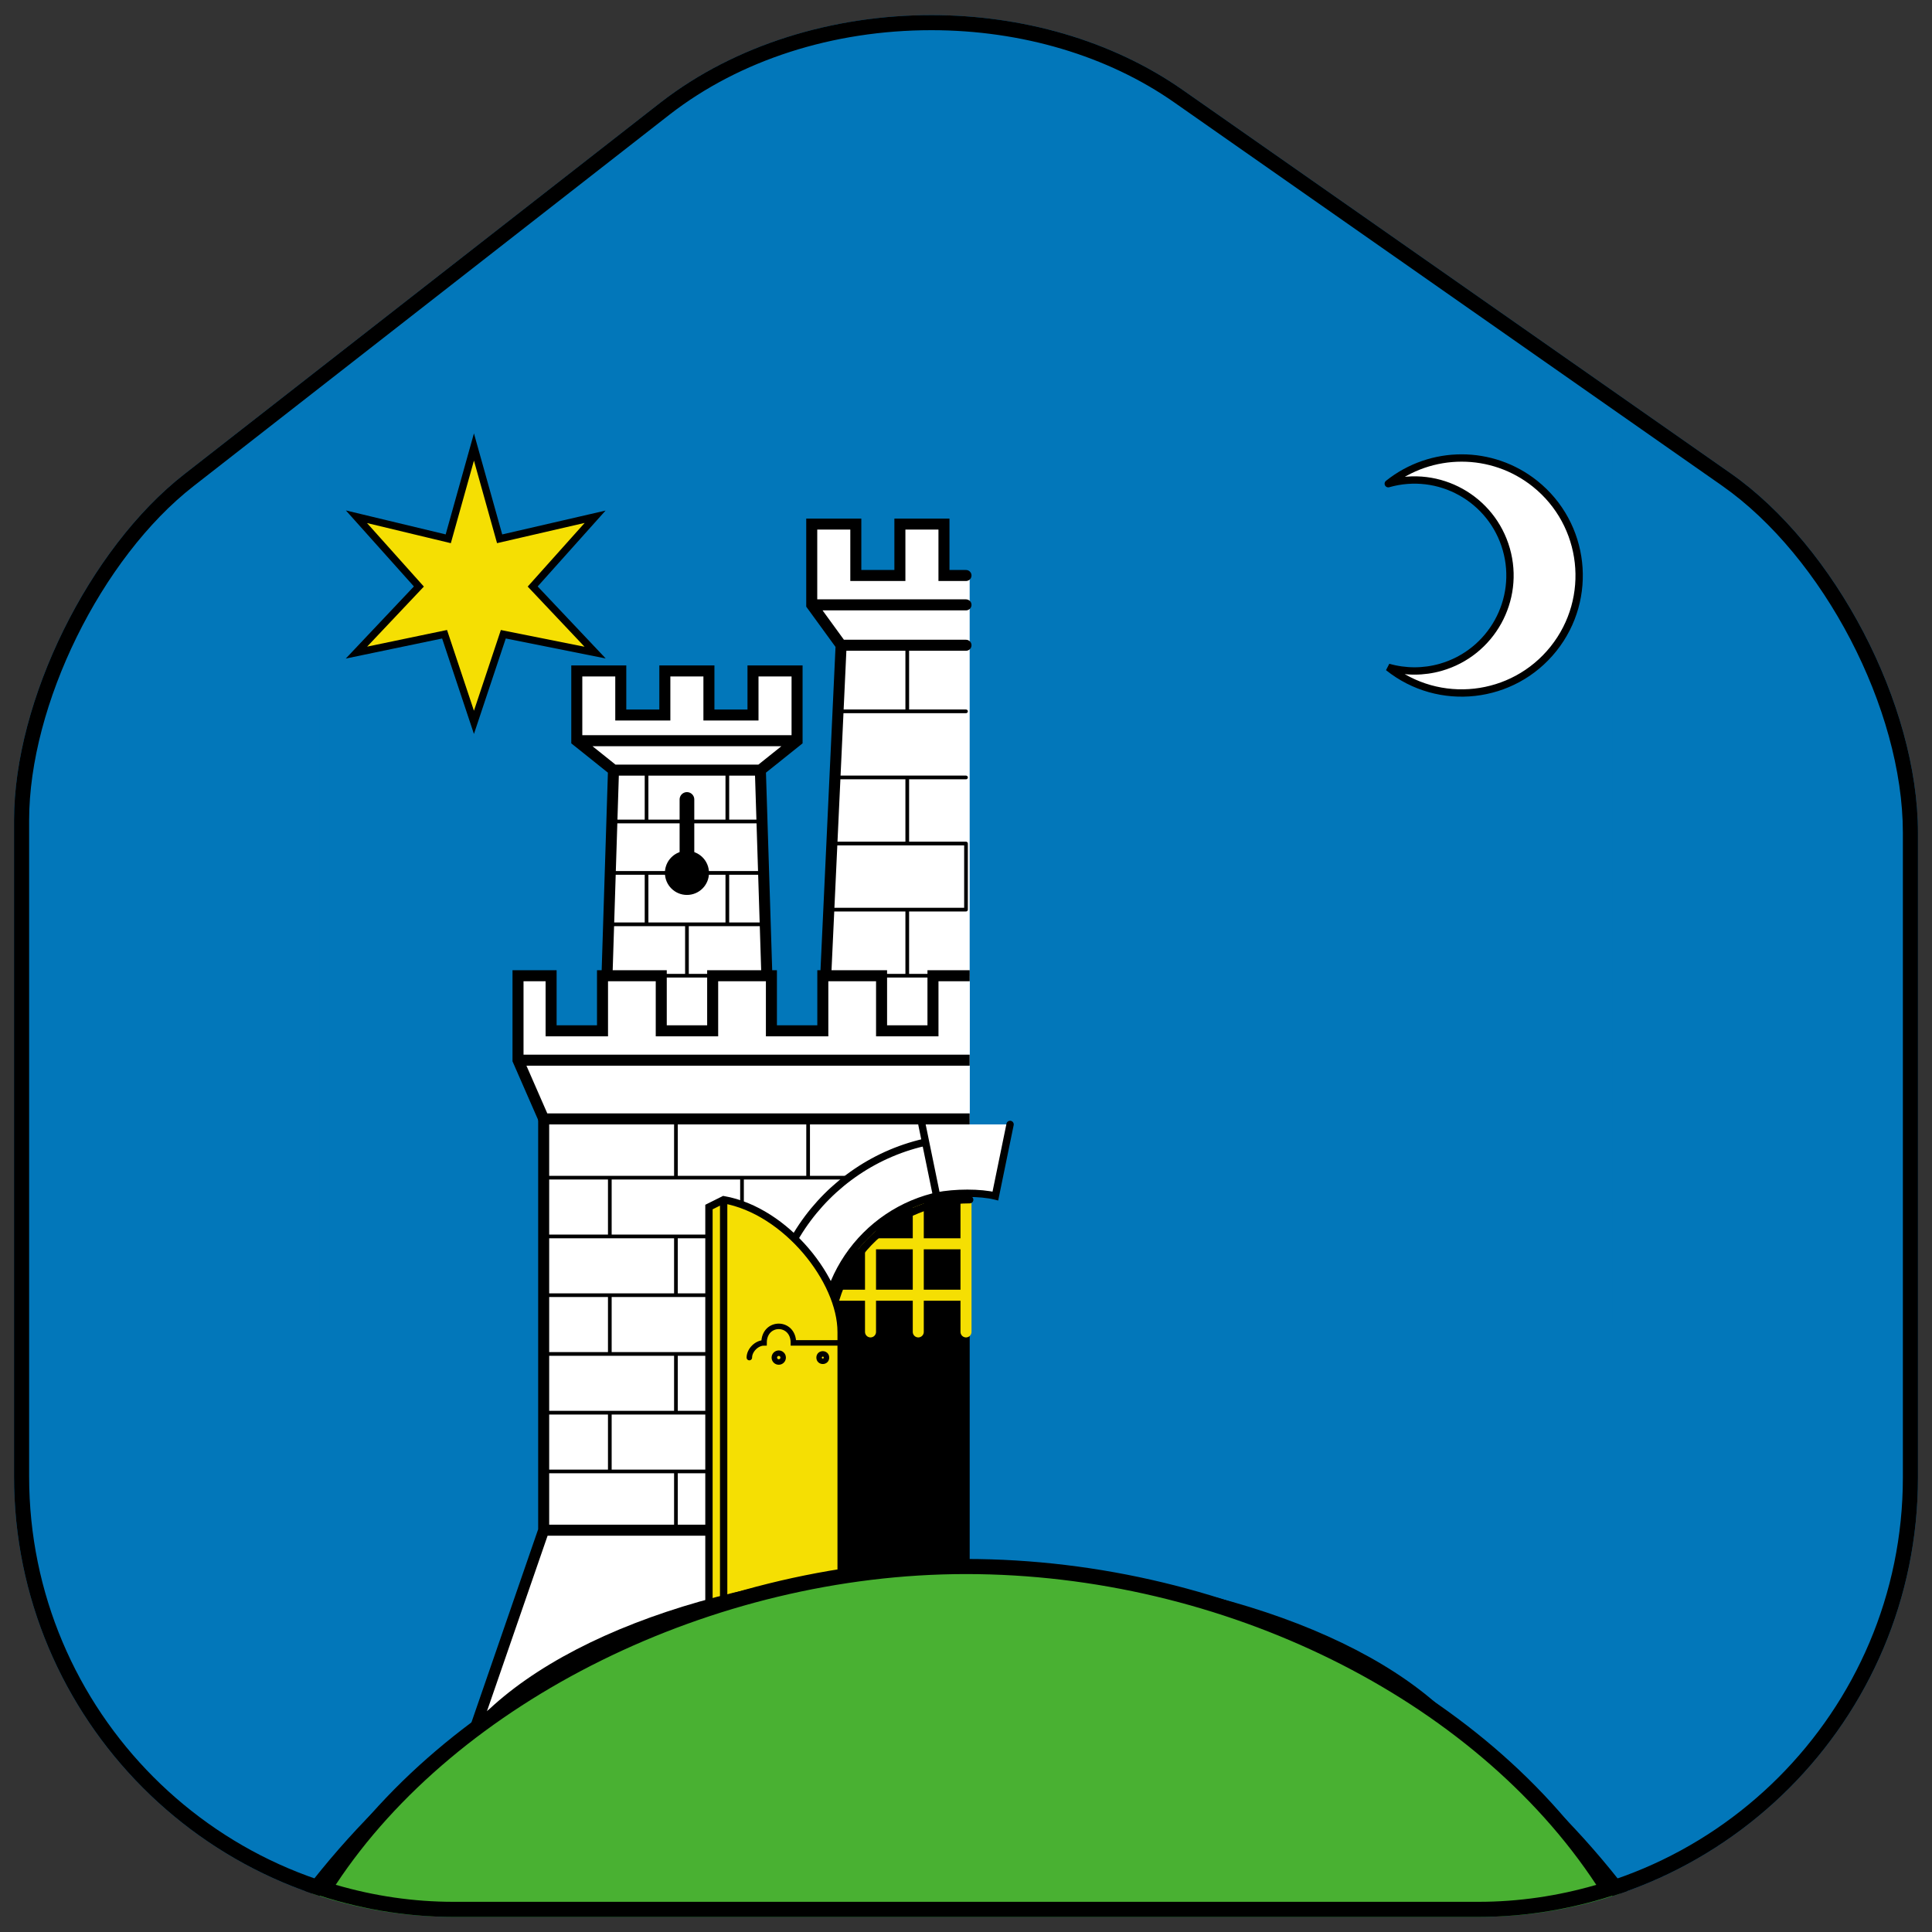 <?xml version="1.0" encoding="utf-8"?>
<!-- Generator: Adobe Illustrator 28.0.0, SVG Export Plug-In . SVG Version: 6.00 Build 0)  -->
<svg version="1.1" id="Layer_1" xmlns="http://www.w3.org/2000/svg" xmlns:xlink="http://www.w3.org/1999/xlink" x="0px" y="0px"
	 viewBox="0 0 64 64" style="enable-background:new 0 0 64 64;" xml:space="preserve">
<rect x="0" y="0" width="64" height="64" fill="#333333" stroke="none"/>
<style type="text/css">
	.st0{fill:#0277BA;}
	.st1{stroke:#FFFFFF;stroke-width:0.243;stroke-linecap:round;}
	.st2{fill:#FFFFFF;stroke:#000000;stroke-width:0.365;stroke-linecap:round;}
	.st3{stroke:#000000;stroke-width:0.243;stroke-linecap:round;}
	.st4{stroke:#F5DF03;stroke-width:0.365;stroke-linecap:round;}
	.st5{fill:none;stroke:#000000;stroke-width:0.122;stroke-linecap:round;}
	.st6{fill:#FFFFFF;stroke:#000000;stroke-width:0.243;stroke-linecap:round;}
	.st7{fill:none;stroke:#000000;stroke-width:0.243;stroke-linecap:round;}
	.st8{fill:#F5DF03;stroke:#000000;stroke-width:0.243;stroke-linecap:round;}
	.st9{fill:#FFFFFF;stroke:#000000;stroke-width:0.365;}
	.st10{stroke:#000000;stroke-width:0.486;stroke-linecap:round;}
	.st11{fill:none;stroke:#000000;stroke-width:0.182;stroke-linecap:round;}
	.st12{fill:none;stroke:#000000;stroke-width:0.365;stroke-linecap:round;}
	.st13{stroke:#000000;stroke-width:0.584;stroke-linecap:round;stroke-miterlimit:4.8;}
	
		.st14{clip-path:url(#SVGID_00000033360463724584172870000005762618387809782663_);fill:#49B132;stroke:#000000;stroke-width:0.5;stroke-miterlimit:10;}
	.st15{fill:#49B132;}
</style>
<path class="st0" d="M57.329,15.678L39.183,2.982c-4.946-3.465-12.538-3.276-17.295,0.41L6.104,15.709
	c-3.15,2.457-5.639,7.498-5.639,11.467v21.738c0,8.033,6.521,14.586,14.555,14.586H48.98c8.033,0,14.555-6.521,14.555-14.555V27.586
	C63.535,23.333,60.794,18.103,57.329,15.678z"/>
<g>
	<path class="st0" d="M15.02,63.25c-7.888,0-14.305-6.431-14.305-14.336V27.176c0-3.895,2.435-8.846,5.543-11.27L22.041,3.588
		c2.362-1.831,5.492-2.838,8.813-2.838c3.035,0,5.942,0.865,8.185,2.436l18.146,12.697c3.421,2.394,6.1,7.535,6.1,11.703v21.359
		c0,7.888-6.417,14.305-14.305,14.305H15.02z"/>
	<path d="M30.855,1c2.985,0,5.84,0.849,8.041,2.391l18.146,12.696c3.361,2.352,5.993,7.403,5.993,11.499v21.359
		C63.035,56.695,56.73,63,48.98,63H15.02C7.27,63,0.965,56.681,0.965,48.914V27.176c0-3.827,2.392-8.691,5.447-11.073L22.194,3.786
		C24.513,1.99,27.589,1,30.855,1 M30.855,0.5c-3.242,0-6.489,0.971-8.967,2.891L6.104,15.709c-3.15,2.457-5.639,7.498-5.639,11.467
		v21.738c0,8.033,6.521,14.586,14.555,14.586H48.98c8.033,0,14.555-6.521,14.555-14.555V27.586c0-4.253-2.741-9.482-6.206-11.908
		L39.183,2.982C36.813,1.322,33.836,0.5,30.855,0.5L30.855,0.5z"/>
</g>
<g>
	<path class="st0" d="M10.592,13.955h42.816v29.923c0,11.823-9.585,18.392-21.408,18.392s-21.408-6.569-21.408-18.392V13.955z"/>
	<path class="st1" d="M32,19.064v19.705"/>
	<g transform="matrix(-1 0 0 1 356-1.155e-5)">
		<g id="e">
			<path class="st2" d="M32,20.037h5.109 M36.136,21.375H32 M32,19.064h0.73v-1.703h1.46v1.703h1.46v-1.703h1.46v2.676l-0.973,1.338
				l0.73,15.691h9.123v13.623l2.311,6.69H32.122"/>
			<path class="st3" d="M31.878,53.73h4.622V40.593l-4.622-2.676"/>
			<path class="st4" d="M35.163,39.499v4.622 M33.581,39.499v4.622 M36.622,41.202H32 M36.622,42.905H32 M32,39.499v4.622"/>
			<path class="st2" d="M44.893,24.537h-7.298 M43.677,25.511h-4.865 M44.893,22.226v2.311l-1.216,0.973l0.365,11.555h-5.595
				l0.365-11.555l-1.216-0.973v-2.311h1.46v1.46h1.46v-1.46h1.46v1.46h1.46v-1.46H44.893z"/>
			<path class="st5" d="M34.798,32.322h-1.703 M39.42,39.012v1.946 M43.799,39.012v1.946 M41.609,37.066v1.946 M37.23,39.012v-1.946
				 M45.988,40.958h-9.001 M45.988,39.012H34.798 M43.799,42.905v1.946 M41.609,42.905v-1.946 M45.988,44.851h-5.474 M45.988,42.905
				h-5.474 M43.799,46.797v1.946 M41.609,46.797v-1.946 M45.988,48.743h-5.474 M45.988,46.797h-5.474 M41.609,50.689v-1.946
				 M33.946,21.375v2.189 M36.136,23.564H32 M33.946,25.754v2.189 M33.946,30.133v2.189 M32,30.133v-2.189 M36.501,30.133H32
				 M36.379,27.943H32 M36.379,25.754H32 M41.244,30.619v1.703 M42.582,28.916v1.703 M39.906,30.619v-1.703 M42.582,25.511v1.703
				 M39.906,27.213v-1.703 M42.096,32.322h-1.703 M43.799,30.619H38.69 M43.738,28.916h-4.987 M43.677,27.213h-4.865"/>
			<path id="c" class="st6" d="M31.878,39.499c2.687,0,4.865,2.178,4.865,4.865h1.825c0-3.695-2.995-6.69-6.69-6.69"/>
			<path class="st7" d="M31.878,39.742c2.461-0.003,4.493,1.922,4.622,4.379"/>
			<path class="st8" d="M40.028,39.864v13.623 M40.515,53.487V39.985l-0.487-0.243c-2.068,0.365-3.892,2.676-3.892,4.379v9.366
				H40.515z"/>
			<path class="st9" d="M45.988,50.689h-5.474 M46.84,35.12H31.878 M31.878,32.322h1.216v1.825h1.703v-1.825h1.946v1.825h1.703
				v-1.825h1.946v1.825h1.703v-1.825h1.946v1.825h1.703v-1.825h1.095v2.798l-0.851,1.946h-14.11"/>
			<g id="d">
				<circle cx="41.244" cy="28.916" r="0.73"/>
				<path class="st10" d="M41.244,28.916v-2.433"/>
			</g>
			<g id="f">
				<g id="a">
					<path id="b" class="st11" d="M39.177,44.972c0-0.243-0.243-0.487-0.487-0.487c0-0.73-0.973-0.73-0.973,0h-1.581"/>
					<g transform="matrix(1, 0, 0, -1, 0, 514)">
						<path id="b_00000016070095447807145930000003238537823145864343_" class="st11" d="M39.177,44.972
							c0,0.243-0.243,0.487-0.487,0.487c0,0.73-0.973,0.73-0.973,0h-1.581"/>
					</g>
				</g>
				<circle class="st11" cx="36.744" cy="44.972" r="0.122"/>
				<circle class="st11" cx="38.203" cy="44.972" r="0.146"/>
			</g>
			<g transform="translate(0, 36)">
				<g id="f_00000166637412991339202420000001822881658829440186_">
					<g id="a_00000078734475401991095170000006268877439828622729_">
						<path id="b_00000086669147672054347240000015655198313355075495_" class="st11" d="M39.177,49.351
							c0-0.243-0.243-0.487-0.487-0.487c0-0.73-0.973-0.73-0.973,0h-1.581"/>
						<g transform="matrix(1, 0, 0, -1, 0, 514)">
							<path id="b_00000100360418425890245830000016673633102731913877_" class="st11" d="M39.177,49.351
								c0,0.243-0.243,0.487-0.487,0.487c0,0.73-0.973,0.73-0.973,0h-1.581"/>
						</g>
					</g>
					<circle class="st11" cx="36.744" cy="49.351" r="0.122"/>
					<circle class="st11" cx="38.203" cy="49.351" r="0.146"/>
				</g>
			</g>
		</g>
	</g>
	<path class="st8" d="M11.808,21.618l2.068-2.189l-2.068-2.311l3.041,0.73l0.851-3.041l0.851,3.041l3.163-0.73l-2.068,2.311
		l2.068,2.189l-3.041-0.608l-0.973,2.919l-0.973-2.919L11.808,21.618z"/>
	<path class="st6" d="M45.988,16.023c1.679-0.48,3.43,0.493,3.91,2.172s-0.493,3.43-2.172,3.91c-0.568,0.162-1.17,0.162-1.737,0
		c1.679,1.342,4.129,1.068,5.471-0.611c1.342-1.679,1.068-4.129-0.611-5.471C49.427,14.888,47.409,14.888,45.988,16.023"/>
	<g id="e_00000046305576938121203210000005281621764705915568_">
		<path class="st2" d="M32,20.037h-5.109 M27.864,21.375H32 M32,19.064h-0.73v-1.703h-1.46v1.703h-1.46v-1.703h-1.46v2.676
			l0.973,1.338l-0.73,15.691h-9.123v13.623l-2.311,6.69h16.178"/>
		<path class="st3" d="M32.122,53.73h-4.622V40.593l4.622-2.676"/>
		<path class="st4" d="M28.837,39.499v4.622 M30.419,39.499v4.622 M27.378,41.202H32 M27.378,42.905H32 M32,39.499v4.622"/>
		<path class="st2" d="M19.107,24.537h7.298 M20.323,25.511h4.865 M19.107,22.226v2.311l1.216,0.973l-0.365,11.555h5.595
			l-0.365-11.555l1.216-0.973v-2.311h-1.46v1.46h-1.46v-1.46h-1.46v1.46h-1.46v-1.46H19.107z"/>
		<path class="st5" d="M29.202,32.322h1.703 M24.58,39.012v1.946 M20.201,39.012v1.946 M22.391,37.066v1.946 M26.77,39.012v-1.946
			 M18.012,40.958h9.001 M18.012,39.012h11.191 M20.201,42.905v1.946 M22.391,42.905v-1.946 M18.012,44.851h5.474 M18.012,42.905
			h5.474 M20.201,46.797v1.946 M22.391,46.797v-1.946 M18.012,48.743h5.474 M18.012,46.797h5.474 M22.391,50.689v-1.946
			 M30.054,21.375v2.189 M27.864,23.564H32 M30.054,25.754v2.189 M30.054,30.133v2.189 M32,30.133v-2.189 M27.499,30.133H32
			 M27.621,27.943H32 M27.621,25.754H32 M22.756,30.619v1.703 M21.418,28.916v1.703 M24.094,30.619v-1.703 M21.418,25.511v1.703
			 M24.094,27.213v-1.703 M21.904,32.322h1.703 M20.201,30.619h5.109 M20.262,28.916h4.987 M20.323,27.213h4.865"/>
		<path id="c_00000134949187014113010440000011391006974473144241_" class="st6" d="M32.122,39.499
			c-2.687,0-4.865,2.178-4.865,4.865h-1.825c0-3.695,2.995-6.69,6.69-6.69"/>
		<path class="st7" d="M32.122,39.742c-2.461-0.003-4.493,1.922-4.622,4.379"/>
		<path class="st8" d="M23.972,39.864v13.623 M23.485,53.487V39.985l0.487-0.243c2.068,0.365,3.892,2.676,3.892,4.379v9.366H23.485z
			"/>
		<path class="st9" d="M18.012,50.689h5.474 M17.16,35.12h14.961 M32.122,32.322h-1.216v1.825h-1.703v-1.825h-1.946v1.825h-1.703
			v-1.825h-1.946v1.825h-1.703v-1.825h-1.946v1.825h-1.703v-1.825H17.16v2.798l0.851,1.946h14.11"/>
		<g id="d_00000098187768389463281100000017056892447163305382_">
			<circle cx="22.756" cy="28.916" r="0.73"/>
			<path class="st10" d="M22.756,28.916v-2.433"/>
		</g>
		<g id="f_00000018919665815955052880000003504365448830988205_">
			<g id="a_00000001641359776228300510000017051338753575175097_">
				<path id="b_00000077291224411651452050000016087501966410883466_" class="st11" d="M24.823,44.972
					c0-0.243,0.243-0.487,0.487-0.487c0-0.73,0.973-0.73,0.973,0h1.581"/>
				<g transform="matrix(1, 0, 0, -1, 0, 514)">
					<path id="b_00000109740613783710776850000002232123302110939542_" class="st11" d="M24.823,44.972
						c0,0.243,0.243,0.487,0.487,0.487c0,0.73,0.973,0.73,0.973,0h1.581"/>
				</g>
			</g>
			<circle class="st11" cx="27.256" cy="44.972" r="0.122"/>
			<circle class="st11" cx="25.797" cy="44.972" r="0.146"/>
		</g>
		<g transform="translate(0, 36)">
			<g id="f_00000057832174792171500050000017985643481430290310_">
				<g id="a_00000079472272447264184600000014363789430696749184_">
					<path id="b_00000160179220924435196820000005841892283810857098_" class="st11" d="M24.823,49.351
						c0-0.243,0.243-0.487,0.487-0.487c0-0.73,0.973-0.73,0.973,0h1.581"/>
					<g transform="matrix(1, 0, 0, -1, 0, 514)">
						<path id="b_00000166636784724227040650000006812281335268640137_" class="st11" d="M24.823,49.351
							c0,0.243,0.243,0.487,0.487,0.487c0,0.73,0.973,0.73,0.973,0h1.581"/>
					</g>
				</g>
				<circle class="st11" cx="27.256" cy="49.351" r="0.122"/>
				<circle class="st11" cx="25.797" cy="49.351" r="0.146"/>
			</g>
		</g>
	</g>
	<path class="st12" d="M15.628,57.489c2.713-3.223,9.171-5.425,16.372-5.425v0.012c7.201,0,13.672,2.202,16.384,5.425"/>
	<g transform="matrix(1.2, 0, 0, 1.2, 96.4, 23.4)">
		<g id="d_00000126294288399658199650000011609688640179192455_">
			<circle cx="32" cy="25.754" r="0.876"/>
			<path class="st13" d="M32,25.754v-2.919"/>
		</g>
	</g>
	<path class="st6" d="M30.54,37.248l0.487,2.372c0.608-0.122,1.46-0.122,1.946,0l0.487-2.372"/>
</g>
<g>
	<defs>
		<path id="SVGID_1_" d="M57.329,15.678L39.183,2.982c-4.946-3.465-12.538-3.276-17.295,0.41L6.104,15.709
			c-3.15,2.457-5.639,7.498-5.639,11.467v21.738c0,8.033,6.521,14.586,14.555,14.586H48.98c8.033,0,14.555-6.521,14.555-14.555
			V27.586C63.535,23.333,60.794,18.103,57.329,15.678z"/>
	</defs>
	<clipPath id="SVGID_00000032608435325693240110000012329657275214611107_">
		<use xlink:href="#SVGID_1_"  style="overflow:visible;"/>
	</clipPath>
	
		<circle style="clip-path:url(#SVGID_00000032608435325693240110000012329657275214611107_);fill:#49B132;stroke:#000000;stroke-width:0.5;stroke-miterlimit:10;" cx="32" cy="79.397" r="27.333"/>
</g>
<g>
	<path class="st15" d="M15.019,63.25c-1.442,0-2.883-0.226-4.287-0.672c3.98-6.306,12.67-10.686,21.268-10.686
		c8.729,0,17.229,4.283,21.27,10.688c-1.405,0.444-2.847,0.669-4.289,0.669H15.019z"/>
	<path d="M31.999,52.143c8.52,0,16.815,4.114,20.88,10.295C51.598,62.811,50.289,63,48.979,63H15.019
		c-1.309,0-2.617-0.189-3.898-0.564C15.135,56.347,23.609,52.143,31.999,52.143 M31.999,51.643c-8.814,0-17.713,4.571-21.647,11.074
		c1.467,0.5,3.033,0.783,4.667,0.783h33.961c1.635,0,3.201-0.282,4.669-0.78C49.548,55.952,40.814,51.643,31.999,51.643
		L31.999,51.643z"/>
</g>
</svg>
